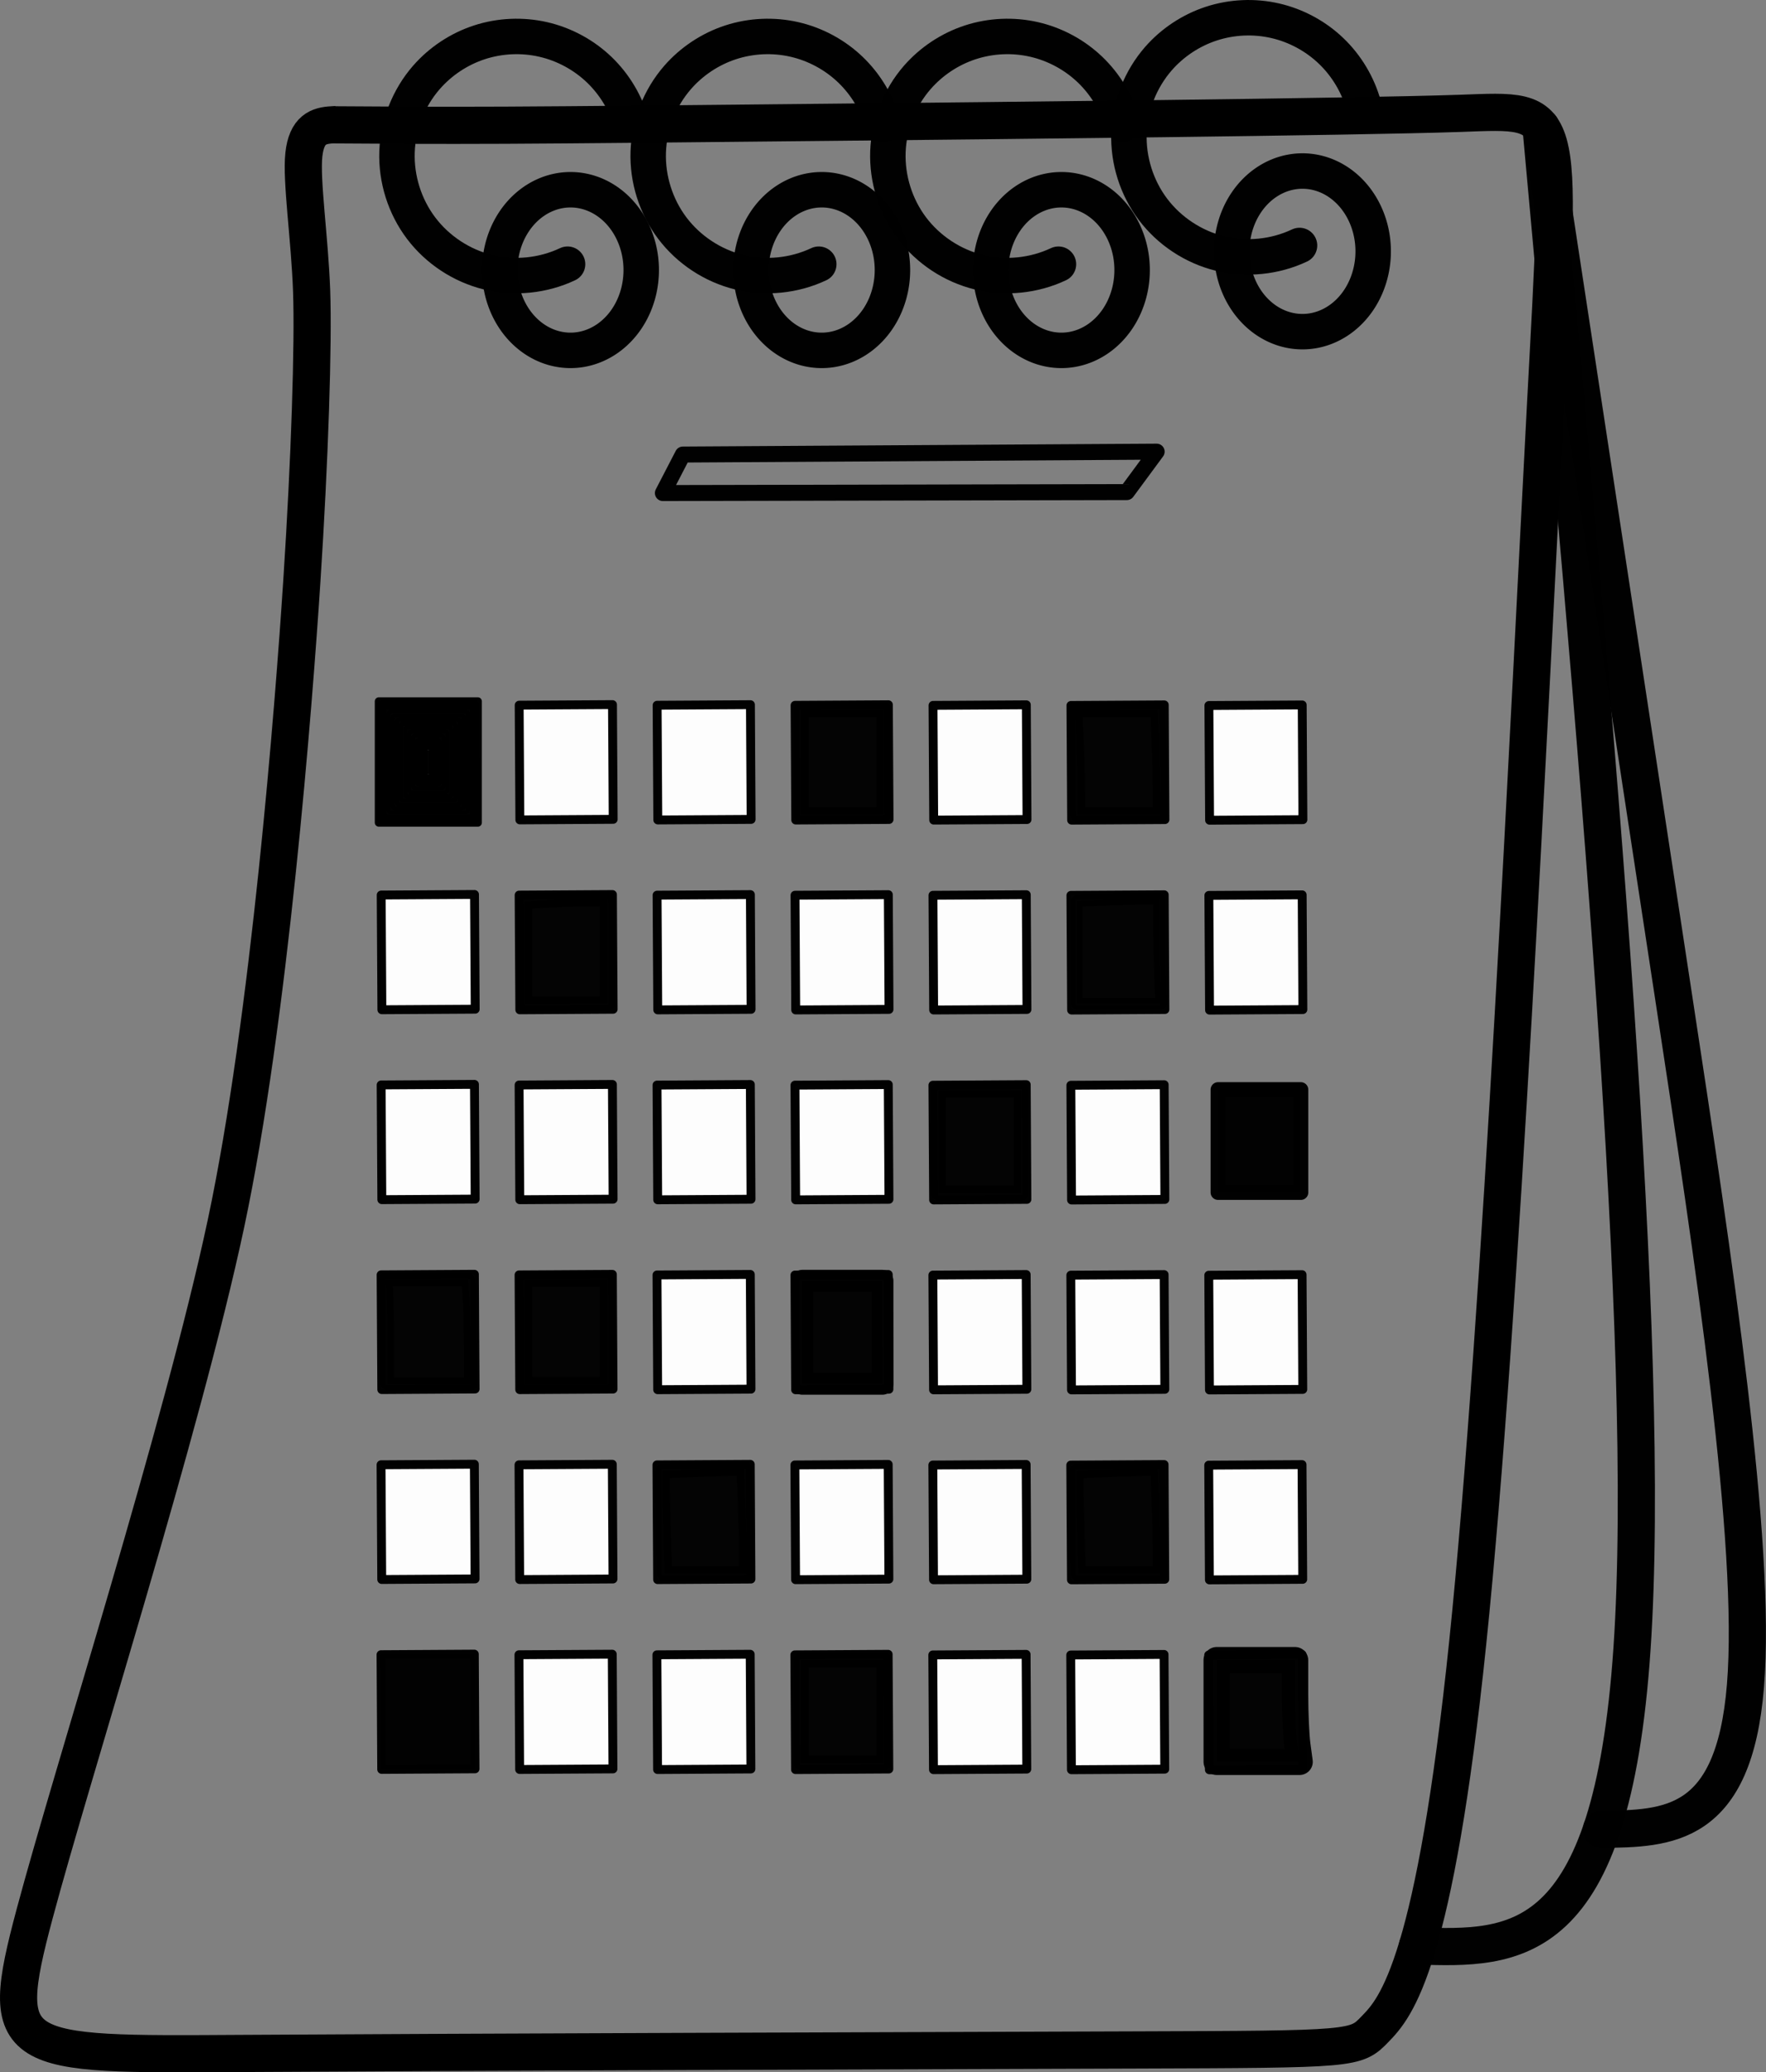 <?xml version="1.0" encoding="UTF-8" standalone="no"?>
<!-- Created with Inkscape (http://www.inkscape.org/) -->

<svg
   width="120.497mm"
   height="141.341mm"
   viewBox="0 0 120.497 141.341"
   version="1.1"
   id="svg1"
   xmlns="http://www.w3.org/2000/svg"
   xmlns:svg="http://www.w3.org/2000/svg">
  <rect x="0" y="0" width="120.497" height="141.341" fill="#808080" stroke="none"/>
  <defs
     id="defs1" />
  <path
     style="display:inline;opacity:1;fill:none;fill-opacity:0.992;stroke:#000000;stroke-width:2.536;stroke-linecap:round;stroke-dasharray:none;stroke-opacity:1;paint-order:markers fill stroke"
     d="m 22.656,8.513 c -0.915,0.056 -1.733,0.301 -1.924,2.039 -0.191,1.738 0.404,5.733 0.531,9.305 0.127,3.572 -0.122,11.415 -0.669,19.797 -0.547,8.382 -2.21,29.879 -5.181,43.824 -2.971,13.945 -10.459,37.355 -13.053,47.061 -2.594,9.706 -1.542,9.611 14.088,9.515 15.63,-0.096 45.838,-0.191 60.943,-0.239 15.104,-0.048 15.104,-0.048 16.443,-1.434 0.686,-0.711 1.724,-1.786 2.883,-5.659 1.101,-3.681 2.311,-9.889 3.431,-20.712 2.298,-22.213 4.218,-63.863 5.31,-84.466 1.092,-20.603 1.409,-20.067 -5.783,-19.815 -7.192,0.252 -32.734,0.507 -42.613,0.607 -9.879,0.1 -17.622,0.18 -22.567,0.203 -4.945,0.023 -8.401,-0.004 -11.838,-0.026 z"
     id="path127" />
  <path
     style="opacity:0.99;fill:none;fill-opacity:0.661;stroke:#000000;stroke-width:2.536;stroke-linecap:round;stroke-dasharray:none;stroke-opacity:1;paint-order:markers fill stroke"
     d="m 96.716,132.722 c 6.616,0.21 13.232,0.419 14.637,-20.254 1.405,-20.673 -2.4,-62.228 -6.206,-103.784"
     id="path134" />
  <path
     style="opacity:0.99;fill:none;fill-opacity:0.661;stroke:#000000;stroke-width:2.536;stroke-linecap:round;stroke-dasharray:none;stroke-opacity:1;paint-order:markers fill stroke"
     d="m 109.277,124.768 c 4.517,-0.052 9.034,-0.104 9.819,-9.791 0.785,-9.687 -2.162,-29.008 -4.888,-46.885 -2.727,-17.877 -5.233,-34.31 -7.739,-50.744 0,0 -0.004,-0.025 -0.004,-0.025 -0.007,-0.049 -0.015,-0.097 -0.234,-1.537 -0.22,-1.44 -0.651,-4.271 -1.083,-7.102"
     id="path135" />
  <g
     id="g137"
     transform="translate(-54.334,-47.054)"
     style="stroke-width:2.419;stroke-dasharray:none">
    <path
       style="opacity:0.99;fill:none;fill-opacity:0.661;stroke:#000000;stroke-width:2.419;stroke-linecap:round;stroke-dasharray:none;stroke-opacity:1;paint-order:markers fill stroke"
       id="path136"
       d="m 98.04,64.716 a 4.826,5.478 0 0 1 -4.104,6.181 4.826,5.478 0 0 1 -5.453,-4.647 4.826,5.478 0 0 1 4.084,-6.198 4.826,5.478 0 0 1 5.468,4.624 z" />
    <path
       style="opacity:0.99;fill:none;fill-opacity:0.661;stroke:#000000;stroke-width:2.419;stroke-linecap:round;stroke-dasharray:none;stroke-opacity:1;paint-order:markers fill stroke"
       d="m 93.06,65.073 c -1.679,0.793 -3.632,0.988 -5.434,0.545 -1.802,-0.444 -3.441,-1.524 -4.56,-3.005 -1.119,-1.481 -1.709,-3.354 -1.642,-5.209 0.067,-1.855 0.79,-3.68 2.011,-5.077 0.964,-1.102 2.23,-1.938 3.623,-2.39 1.393,-0.452 2.908,-0.52 4.336,-0.193 1.428,0.326 2.763,1.046 3.821,2.058 1.058,1.012 1.836,2.315 2.225,3.726"
       id="path137" />
  </g>
  <g
     id="g137-3"
     transform="translate(-37.193,-47.054)"
     style="stroke-width:2.419;stroke-dasharray:none">
    <path
       style="opacity:0.99;fill:none;fill-opacity:0.661;stroke:#000000;stroke-width:2.419;stroke-linecap:round;stroke-dasharray:none;stroke-opacity:1;paint-order:markers fill stroke"
       id="path136-8"
       d="m 98.04,64.716 a 4.826,5.478 0 0 1 -4.104,6.181 4.826,5.478 0 0 1 -5.453,-4.647 4.826,5.478 0 0 1 4.084,-6.198 4.826,5.478 0 0 1 5.468,4.624 z" />
    <path
       style="opacity:0.99;fill:none;fill-opacity:0.661;stroke:#000000;stroke-width:2.419;stroke-linecap:round;stroke-dasharray:none;stroke-opacity:1;paint-order:markers fill stroke"
       d="m 93.06,65.073 c -1.679,0.793 -3.632,0.988 -5.434,0.545 -1.802,-0.444 -3.441,-1.524 -4.56,-3.005 -1.119,-1.481 -1.709,-3.354 -1.642,-5.209 0.067,-1.855 0.79,-3.68 2.011,-5.077 0.964,-1.102 2.23,-1.938 3.623,-2.39 1.393,-0.452 2.908,-0.52 4.336,-0.193 1.428,0.326 2.763,1.046 3.821,2.058 1.058,1.012 1.836,2.315 2.225,3.726"
       id="path137-6" />
  </g>
  <g
     id="g137-3-8"
     transform="translate(-20.84,-47.054)"
     style="stroke-width:2.419;stroke-dasharray:none">
    <path
       style="opacity:0.99;fill:none;fill-opacity:0.661;stroke:#000000;stroke-width:2.419;stroke-linecap:round;stroke-dasharray:none;stroke-opacity:1;paint-order:markers fill stroke"
       id="path136-8-7"
       d="m 98.04,64.716 a 4.826,5.478 0 0 1 -4.104,6.181 4.826,5.478 0 0 1 -5.453,-4.647 4.826,5.478 0 0 1 4.084,-6.198 4.826,5.478 0 0 1 5.468,4.624 z" />
    <path
       style="opacity:0.99;fill:none;fill-opacity:0.661;stroke:#000000;stroke-width:2.419;stroke-linecap:round;stroke-dasharray:none;stroke-opacity:1;paint-order:markers fill stroke"
       d="m 93.06,65.073 c -1.679,0.793 -3.632,0.988 -5.434,0.545 -1.802,-0.444 -3.441,-1.524 -4.56,-3.005 -1.119,-1.481 -1.709,-3.354 -1.642,-5.209 0.067,-1.855 0.79,-3.68 2.011,-5.077 0.964,-1.102 2.23,-1.938 3.623,-2.39 1.393,-0.452 2.908,-0.52 4.336,-0.193 1.428,0.326 2.763,1.046 3.821,2.058 1.058,1.012 1.836,2.315 2.225,3.726"
       id="path137-6-6" />
  </g>
  <g
     id="g137-3-8-4"
     transform="translate(-4.392,-48.33)"
     style="stroke-width:2.419;stroke-dasharray:none">
    <path
       style="opacity:0.99;fill:none;fill-opacity:0.661;stroke:#000000;stroke-width:2.419;stroke-linecap:round;stroke-dasharray:none;stroke-opacity:1;paint-order:markers fill stroke"
       id="path136-8-7-9"
       d="m 98.04,64.716 a 4.826,5.478 0 0 1 -4.104,6.181 4.826,5.478 0 0 1 -5.453,-4.647 4.826,5.478 0 0 1 4.084,-6.198 4.826,5.478 0 0 1 5.468,4.624 z" />
    <path
       style="opacity:0.99;fill:none;fill-opacity:0.661;stroke:#000000;stroke-width:2.419;stroke-linecap:round;stroke-dasharray:none;stroke-opacity:1;paint-order:markers fill stroke"
       d="m 93.06,65.073 c -1.679,0.793 -3.632,0.988 -5.434,0.545 -1.802,-0.444 -3.441,-1.524 -4.56,-3.005 -1.119,-1.481 -1.709,-3.354 -1.642,-5.209 0.067,-1.855 0.79,-3.68 2.011,-5.077 0.964,-1.102 2.23,-1.938 3.623,-2.39 1.393,-0.452 2.908,-0.52 4.336,-0.193 1.428,0.326 2.763,1.046 3.821,2.058 1.058,1.012 1.836,2.315 2.225,3.726"
       id="path137-6-6-6" />
  </g>
  <path
     style="opacity:0.99;fill:none;fill-opacity:0.661;stroke:#000000;stroke-width:1.091;stroke-linecap:round;stroke-linejoin:round;stroke-miterlimit:4.5;stroke-dasharray:none;stroke-opacity:1;paint-order:markers fill stroke"
     d="m 46.591,31.002 -1.361,2.626 31.657,-0.066 2.033,-2.757 z"
     id="path138" />
  <rect
     style="opacity:0.99;fill:#ffffff;fill-opacity:0.992;stroke:#000000;stroke-width:0.606;stroke-linecap:round;stroke-linejoin:round;stroke-miterlimit:4.5;stroke-dasharray:none;stroke-opacity:1;paint-order:markers fill stroke"
     id="rect155"
     width="6.367"
     height="7.825"
     x="25.722"
     y="48.246"
     transform="matrix(1,-0.006,0.006,1,0,0)" />
  <rect
     style="opacity:0.99;fill:#ffffff;fill-opacity:0.992;stroke:#000000;stroke-width:0.606;stroke-linecap:round;stroke-linejoin:round;stroke-miterlimit:4.5;stroke-dasharray:none;stroke-opacity:1;paint-order:markers fill stroke"
     id="rect155-4"
     width="6.367"
     height="7.825"
     x="35.134"
     y="48.306"
     transform="matrix(1,-0.006,0.006,1,0,0)" />
  <rect
     style="opacity:0.99;fill:#ffffff;fill-opacity:0.992;stroke:#000000;stroke-width:0.606;stroke-linecap:round;stroke-linejoin:round;stroke-miterlimit:4.5;stroke-dasharray:none;stroke-opacity:1;paint-order:markers fill stroke"
     id="rect155-4-2"
     width="6.367"
     height="7.825"
     x="44.546"
     y="48.367"
     transform="matrix(1,-0.006,0.006,1,0,0)" />
  <rect
     style="opacity:0.99;fill:#ffffff;fill-opacity:0.992;stroke:#000000;stroke-width:0.606;stroke-linecap:round;stroke-linejoin:round;stroke-miterlimit:4.5;stroke-dasharray:none;stroke-opacity:1;paint-order:markers fill stroke"
     id="rect155-4-2-2"
     width="6.367"
     height="7.825"
     x="53.958"
     y="48.428"
     transform="matrix(1,-0.006,0.006,1,0,0)" />
  <rect
     style="opacity:0.99;fill:#ffffff;fill-opacity:0.992;stroke:#000000;stroke-width:0.606;stroke-linecap:round;stroke-linejoin:round;stroke-miterlimit:4.5;stroke-dasharray:none;stroke-opacity:1;paint-order:markers fill stroke"
     id="rect155-4-2-2-0"
     width="6.367"
     height="7.825"
     x="63.37"
     y="48.489"
     transform="matrix(1,-0.006,0.006,1,0,0)" />
  <rect
     style="opacity:0.99;fill:#ffffff;fill-opacity:0.992;stroke:#000000;stroke-width:0.606;stroke-linecap:round;stroke-linejoin:round;stroke-miterlimit:4.5;stroke-dasharray:none;stroke-opacity:1;paint-order:markers fill stroke"
     id="rect155-4-2-2-0-3"
     width="6.367"
     height="7.825"
     x="72.781"
     y="48.55"
     transform="matrix(1,-0.006,0.006,1,0,0)" />
  <rect
     style="opacity:0.99;fill:#ffffff;fill-opacity:0.992;stroke:#000000;stroke-width:0.606;stroke-linecap:round;stroke-linejoin:round;stroke-miterlimit:4.5;stroke-dasharray:none;stroke-opacity:1;paint-order:markers fill stroke"
     id="rect155-4-2-2-0-3-1"
     width="6.367"
     height="7.825"
     x="82.193"
     y="48.611"
     transform="matrix(1,-0.006,0.006,1,0,0)" />
  <rect
     style="opacity:0.99;fill:#ffffff;fill-opacity:0.992;stroke:#000000;stroke-width:0.606;stroke-linecap:round;stroke-linejoin:round;stroke-miterlimit:4.5;stroke-dasharray:none;stroke-opacity:1;paint-order:markers fill stroke"
     id="rect155-1"
     width="6.367"
     height="7.825"
     x="25.642"
     y="61.198"
     transform="matrix(1,-0.006,0.006,1,0,0)" />
  <rect
     style="opacity:0.99;fill:#ffffff;fill-opacity:0.992;stroke:#000000;stroke-width:0.606;stroke-linecap:round;stroke-linejoin:round;stroke-miterlimit:4.5;stroke-dasharray:none;stroke-opacity:1;paint-order:markers fill stroke"
     id="rect155-4-4"
     width="6.367"
     height="7.825"
     x="35.053"
     y="61.259"
     transform="matrix(1,-0.006,0.006,1,0,0)" />
  <rect
     style="opacity:0.99;fill:#ffffff;fill-opacity:0.992;stroke:#000000;stroke-width:0.606;stroke-linecap:round;stroke-linejoin:round;stroke-miterlimit:4.5;stroke-dasharray:none;stroke-opacity:1;paint-order:markers fill stroke"
     id="rect155-4-2-4"
     width="6.367"
     height="7.825"
     x="44.465"
     y="61.32"
     transform="matrix(1,-0.006,0.006,1,0,0)" />
  <rect
     style="opacity:0.99;fill:#ffffff;fill-opacity:0.992;stroke:#000000;stroke-width:0.606;stroke-linecap:round;stroke-linejoin:round;stroke-miterlimit:4.5;stroke-dasharray:none;stroke-opacity:1;paint-order:markers fill stroke"
     id="rect155-4-2-2-7"
     width="6.367"
     height="7.825"
     x="53.877"
     y="61.381"
     transform="matrix(1,-0.006,0.006,1,0,0)" />
  <rect
     style="opacity:0.99;fill:#ffffff;fill-opacity:0.992;stroke:#000000;stroke-width:0.606;stroke-linecap:round;stroke-linejoin:round;stroke-miterlimit:4.5;stroke-dasharray:none;stroke-opacity:1;paint-order:markers fill stroke"
     id="rect155-4-2-2-0-8"
     width="6.367"
     height="7.825"
     x="63.289"
     y="61.441"
     transform="matrix(1,-0.006,0.006,1,0,0)" />
  <rect
     style="opacity:0.99;fill:#ffffff;fill-opacity:0.992;stroke:#000000;stroke-width:0.606;stroke-linecap:round;stroke-linejoin:round;stroke-miterlimit:4.5;stroke-dasharray:none;stroke-opacity:1;paint-order:markers fill stroke"
     id="rect155-4-2-2-0-3-8"
     width="6.367"
     height="7.825"
     x="72.701"
     y="61.502"
     transform="matrix(1,-0.006,0.006,1,0,0)" />
  <rect
     style="opacity:0.99;fill:#ffffff;fill-opacity:0.992;stroke:#000000;stroke-width:0.606;stroke-linecap:round;stroke-linejoin:round;stroke-miterlimit:4.5;stroke-dasharray:none;stroke-opacity:1;paint-order:markers fill stroke"
     id="rect155-4-2-2-0-3-1-5"
     width="6.367"
     height="7.825"
     x="82.113"
     y="61.563"
     transform="matrix(1,-0.006,0.006,1,0,0)" />
  <rect
     style="opacity:0.99;fill:#ffffff;fill-opacity:0.992;stroke:#000000;stroke-width:0.606;stroke-linecap:round;stroke-linejoin:round;stroke-miterlimit:4.5;stroke-dasharray:none;stroke-opacity:1;paint-order:markers fill stroke"
     id="rect155-1-3"
     width="6.367"
     height="7.825"
     x="25.561"
     y="74.15"
     transform="matrix(1,-0.006,0.006,1,0,0)" />
  <rect
     style="opacity:0.99;fill:#ffffff;fill-opacity:0.992;stroke:#000000;stroke-width:0.606;stroke-linecap:round;stroke-linejoin:round;stroke-miterlimit:4.5;stroke-dasharray:none;stroke-opacity:1;paint-order:markers fill stroke"
     id="rect155-4-4-1"
     width="6.367"
     height="7.825"
     x="34.973"
     y="74.211"
     transform="matrix(1,-0.006,0.006,1,0,0)" />
  <rect
     style="opacity:0.99;fill:#ffffff;fill-opacity:0.992;stroke:#000000;stroke-width:0.606;stroke-linecap:round;stroke-linejoin:round;stroke-miterlimit:4.5;stroke-dasharray:none;stroke-opacity:1;paint-order:markers fill stroke"
     id="rect155-4-2-4-2"
     width="6.367"
     height="7.825"
     x="44.384"
     y="74.272"
     transform="matrix(1,-0.006,0.006,1,0,0)" />
  <rect
     style="opacity:0.99;fill:#ffffff;fill-opacity:0.992;stroke:#000000;stroke-width:0.606;stroke-linecap:round;stroke-linejoin:round;stroke-miterlimit:4.5;stroke-dasharray:none;stroke-opacity:1;paint-order:markers fill stroke"
     id="rect155-4-2-2-7-4"
     width="6.367"
     height="7.825"
     x="53.796"
     y="74.333"
     transform="matrix(1,-0.006,0.006,1,0,0)" />
  <rect
     style="opacity:0.99;fill:#ffffff;fill-opacity:0.992;stroke:#000000;stroke-width:0.606;stroke-linecap:round;stroke-linejoin:round;stroke-miterlimit:4.5;stroke-dasharray:none;stroke-opacity:1;paint-order:markers fill stroke"
     id="rect155-4-2-2-0-8-5"
     width="6.367"
     height="7.825"
     x="63.208"
     y="74.394"
     transform="matrix(1,-0.006,0.006,1,0,0)" />
  <rect
     style="opacity:0.99;fill:#ffffff;fill-opacity:0.992;stroke:#000000;stroke-width:0.606;stroke-linecap:round;stroke-linejoin:round;stroke-miterlimit:4.5;stroke-dasharray:none;stroke-opacity:1;paint-order:markers fill stroke"
     id="rect155-4-2-2-0-3-8-9"
     width="6.367"
     height="7.825"
     x="72.62"
     y="74.455"
     transform="matrix(1,-0.006,0.006,1,0,0)" />
  <rect
     style="opacity:0.99;fill:#ffffff;fill-opacity:0.992;stroke:#000000;stroke-width:0.606;stroke-linecap:round;stroke-linejoin:round;stroke-miterlimit:4.5;stroke-dasharray:none;stroke-opacity:1;paint-order:markers fill stroke"
     id="rect155-1-3-5"
     width="6.367"
     height="7.825"
     x="25.48"
     y="87.103"
     transform="matrix(1,-0.006,0.006,1,0,0)" />
  <rect
     style="opacity:0.99;fill:#ffffff;fill-opacity:0.992;stroke:#000000;stroke-width:0.606;stroke-linecap:round;stroke-linejoin:round;stroke-miterlimit:4.5;stroke-dasharray:none;stroke-opacity:1;paint-order:markers fill stroke"
     id="rect155-4-4-1-7"
     width="6.367"
     height="7.825"
     x="34.892"
     y="87.164"
     transform="matrix(1,-0.006,0.006,1,0,0)" />
  <rect
     style="opacity:0.99;fill:#ffffff;fill-opacity:0.992;stroke:#000000;stroke-width:0.606;stroke-linecap:round;stroke-linejoin:round;stroke-miterlimit:4.5;stroke-dasharray:none;stroke-opacity:1;paint-order:markers fill stroke"
     id="rect155-4-2-4-2-3"
     width="6.367"
     height="7.825"
     x="44.304"
     y="87.225"
     transform="matrix(1,-0.006,0.006,1,0,0)" />
  <rect
     style="opacity:0.99;fill:#ffffff;fill-opacity:0.992;stroke:#000000;stroke-width:0.606;stroke-linecap:round;stroke-linejoin:round;stroke-miterlimit:4.5;stroke-dasharray:none;stroke-opacity:1;paint-order:markers fill stroke"
     id="rect155-4-2-2-7-4-6"
     width="6.367"
     height="7.825"
     x="53.716"
     y="87.286"
     transform="matrix(1,-0.006,0.006,1,0,0)" />
  <rect
     style="opacity:0.99;fill:#ffffff;fill-opacity:0.992;stroke:#000000;stroke-width:0.606;stroke-linecap:round;stroke-linejoin:round;stroke-miterlimit:4.5;stroke-dasharray:none;stroke-opacity:1;paint-order:markers fill stroke"
     id="rect155-4-2-2-0-8-5-3"
     width="6.367"
     height="7.825"
     x="63.127"
     y="87.346"
     transform="matrix(1,-0.006,0.006,1,0,0)" />
  <rect
     style="opacity:0.99;fill:#ffffff;fill-opacity:0.992;stroke:#000000;stroke-width:0.606;stroke-linecap:round;stroke-linejoin:round;stroke-miterlimit:4.5;stroke-dasharray:none;stroke-opacity:1;paint-order:markers fill stroke"
     id="rect155-4-2-2-0-3-8-9-6"
     width="6.367"
     height="7.825"
     x="72.539"
     y="87.407"
     transform="matrix(1,-0.006,0.006,1,0,0)" />
  <rect
     style="opacity:0.99;fill:#ffffff;fill-opacity:0.992;stroke:#000000;stroke-width:0.606;stroke-linecap:round;stroke-linejoin:round;stroke-miterlimit:4.5;stroke-dasharray:none;stroke-opacity:1;paint-order:markers fill stroke"
     id="rect155-4-2-2-0-3-1-5-6-7"
     width="6.367"
     height="7.825"
     x="81.951"
     y="87.468"
     transform="matrix(1,-0.006,0.006,1,0,0)" />
  <rect
     style="opacity:0.99;fill:#ffffff;fill-opacity:0.992;stroke:#000000;stroke-width:0.606;stroke-linecap:round;stroke-linejoin:round;stroke-miterlimit:4.5;stroke-dasharray:none;stroke-opacity:1;paint-order:markers fill stroke"
     id="rect155-1-3-5-2"
     width="6.367"
     height="7.825"
     x="25.399"
     y="100.055"
     transform="matrix(1,-0.006,0.006,1,0,0)" />
  <rect
     style="opacity:0.99;fill:#ffffff;fill-opacity:0.992;stroke:#000000;stroke-width:0.606;stroke-linecap:round;stroke-linejoin:round;stroke-miterlimit:4.5;stroke-dasharray:none;stroke-opacity:1;paint-order:markers fill stroke"
     id="rect155-4-4-1-7-6"
     width="6.367"
     height="7.825"
     x="34.811"
     y="100.116"
     transform="matrix(1,-0.006,0.006,1,0,0)" />
  <rect
     style="opacity:0.99;fill:#ffffff;fill-opacity:0.992;stroke:#000000;stroke-width:0.606;stroke-linecap:round;stroke-linejoin:round;stroke-miterlimit:4.5;stroke-dasharray:none;stroke-opacity:1;paint-order:markers fill stroke"
     id="rect155-4-2-4-2-3-3"
     width="6.367"
     height="7.825"
     x="44.223"
     y="100.177"
     transform="matrix(1,-0.006,0.006,1,0,0)" />
  <rect
     style="opacity:0.99;fill:#ffffff;fill-opacity:0.992;stroke:#000000;stroke-width:0.606;stroke-linecap:round;stroke-linejoin:round;stroke-miterlimit:4.5;stroke-dasharray:none;stroke-opacity:1;paint-order:markers fill stroke"
     id="rect155-4-2-2-7-4-6-1"
     width="6.367"
     height="7.825"
     x="53.635"
     y="100.238"
     transform="matrix(1,-0.006,0.006,1,0,0)" />
  <rect
     style="opacity:0.99;fill:#ffffff;fill-opacity:0.992;stroke:#000000;stroke-width:0.606;stroke-linecap:round;stroke-linejoin:round;stroke-miterlimit:4.5;stroke-dasharray:none;stroke-opacity:1;paint-order:markers fill stroke"
     id="rect155-4-2-2-0-8-5-3-1"
     width="6.367"
     height="7.825"
     x="63.047"
     y="100.299"
     transform="matrix(1,-0.006,0.006,1,0,0)" />
  <rect
     style="opacity:0.99;fill:#ffffff;fill-opacity:0.992;stroke:#000000;stroke-width:0.606;stroke-linecap:round;stroke-linejoin:round;stroke-miterlimit:4.5;stroke-dasharray:none;stroke-opacity:1;paint-order:markers fill stroke"
     id="rect155-4-2-2-0-3-8-9-6-4"
     width="6.367"
     height="7.825"
     x="72.458"
     y="100.36"
     transform="matrix(1,-0.006,0.006,1,0,0)" />
  <rect
     style="opacity:0.99;fill:#ffffff;fill-opacity:0.992;stroke:#000000;stroke-width:0.606;stroke-linecap:round;stroke-linejoin:round;stroke-miterlimit:4.5;stroke-dasharray:none;stroke-opacity:1;paint-order:markers fill stroke"
     id="rect155-4-2-2-0-3-1-5-6-7-8"
     width="6.367"
     height="7.825"
     x="81.87"
     y="100.421"
     transform="matrix(1,-0.006,0.006,1,0,0)" />
  <rect
     style="opacity:0.99;fill:#000000;fill-opacity:0.992;stroke:#000000;stroke-width:0.606;stroke-linecap:round;stroke-linejoin:round;stroke-miterlimit:4.5;stroke-dasharray:none;stroke-opacity:1;paint-order:markers fill stroke"
     id="rect155-1-3-5-3"
     width="6.367"
     height="7.825"
     x="25.319"
     y="113.008"
     transform="matrix(1,-0.006,0.006,1,0,0)" />
  <rect
     style="opacity:0.99;fill:#ffffff;fill-opacity:0.992;stroke:#000000;stroke-width:0.606;stroke-linecap:round;stroke-linejoin:round;stroke-miterlimit:4.5;stroke-dasharray:none;stroke-opacity:1;paint-order:markers fill stroke"
     id="rect155-4-4-1-7-7"
     width="6.367"
     height="7.825"
     x="34.73"
     y="113.069"
     transform="matrix(1,-0.006,0.006,1,0,0)" />
  <rect
     style="opacity:0.99;fill:#ffffff;fill-opacity:0.992;stroke:#000000;stroke-width:0.606;stroke-linecap:round;stroke-linejoin:round;stroke-miterlimit:4.5;stroke-dasharray:none;stroke-opacity:1;paint-order:markers fill stroke"
     id="rect155-4-2-4-2-3-5"
     width="6.367"
     height="7.825"
     x="44.142"
     y="113.13"
     transform="matrix(1,-0.006,0.006,1,0,0)" />
  <rect
     style="opacity:0.99;fill:#ffffff;fill-opacity:0.992;stroke:#000000;stroke-width:0.606;stroke-linecap:round;stroke-linejoin:round;stroke-miterlimit:4.5;stroke-dasharray:none;stroke-opacity:1;paint-order:markers fill stroke"
     id="rect155-4-2-2-7-4-6-3"
     width="6.367"
     height="7.825"
     x="53.554"
     y="113.19"
     transform="matrix(1,-0.006,0.006,1,0,0)" />
  <rect
     style="opacity:0.99;fill:#ffffff;fill-opacity:0.992;stroke:#000000;stroke-width:0.606;stroke-linecap:round;stroke-linejoin:round;stroke-miterlimit:4.5;stroke-dasharray:none;stroke-opacity:1;paint-order:markers fill stroke"
     id="rect155-4-2-2-0-8-5-3-6"
     width="6.367"
     height="7.825"
     x="62.966"
     y="113.251"
     transform="matrix(1,-0.006,0.006,1,0,0)" />
  <rect
     style="opacity:0.99;fill:#ffffff;fill-opacity:0.992;stroke:#000000;stroke-width:0.606;stroke-linecap:round;stroke-linejoin:round;stroke-miterlimit:4.5;stroke-dasharray:none;stroke-opacity:1;paint-order:markers fill stroke"
     id="rect155-4-2-2-0-3-8-9-6-8"
     width="6.367"
     height="7.825"
     x="72.378"
     y="113.312"
     transform="matrix(1,-0.006,0.006,1,0,0)" />
  <rect
     style="opacity:0.99;fill:#ffffff;fill-opacity:0.992;stroke:#000000;stroke-width:0.606;stroke-linecap:round;stroke-linejoin:round;stroke-miterlimit:4.5;stroke-dasharray:none;stroke-opacity:1;paint-order:markers fill stroke"
     id="rect155-4-2-2-0-3-1-5-6-7-1"
     width="6.367"
     height="7.825"
     x="81.79"
     y="113.373"
     transform="matrix(1,-0.006,0.006,1,0,0)" />
  <path
     style="opacity:0.99;fill:#000000;fill-opacity:0.992;stroke:#000000;stroke-width:1.017;stroke-linecap:round;stroke-linejoin:round;stroke-miterlimit:4.5;stroke-dasharray:none;stroke-opacity:1;paint-order:markers fill stroke"
     d="m 45.245,103.87 c -0.052,-1.901 -0.067,-3.485 -0.032,-3.52 0.035,-0.035 1.297,-0.099 2.806,-0.142 l 2.743,-0.078 0.091,2.44 c 0.05,1.342 0.091,2.961 0.091,3.598 l 2.95e-4,1.157 h -2.802 -2.802 z"
     id="path156" />
  <path
     style="opacity:0.99;fill:#000000;fill-opacity:0.992;stroke:#000000;stroke-width:1.017;stroke-linecap:round;stroke-linejoin:round;stroke-miterlimit:4.5;stroke-dasharray:none;stroke-opacity:1;paint-order:markers fill stroke"
     d="m 64.03,77.866 v -3.507 h 2.824 2.824 v 3.507 3.507 h -2.824 -2.824 z"
     id="path157" />
  <path
     style="opacity:0.99;fill:#000000;fill-opacity:0.992;stroke:#000000;stroke-width:1.017;stroke-linecap:round;stroke-linejoin:round;stroke-miterlimit:4.5;stroke-dasharray:none;stroke-opacity:1;paint-order:markers fill stroke"
     d="m 83.11,77.824 v -3.507 h 2.824 2.824 v 3.507 3.507 h -2.824 -2.824 z"
     id="path157-8" />
  <path
     style="opacity:0.99;fill:#000000;fill-opacity:0.992;stroke:#000000;stroke-width:1.017;stroke-linecap:round;stroke-linejoin:round;stroke-miterlimit:4.5;stroke-dasharray:none;stroke-opacity:1;paint-order:markers fill stroke"
     d="m 35.792,64.98 v -3.486 l 1.343,-0.09 c 0.739,-0.05 2.009,-0.091 2.824,-0.091 l 1.481,-6e-4 v 3.577 3.577 h -2.824 -2.824 z"
     id="path158" />
  <path
     style="opacity:0.99;fill:#000000;fill-opacity:0.992;stroke:#000000;stroke-width:1.017;stroke-linecap:round;stroke-linejoin:round;stroke-miterlimit:4.5;stroke-dasharray:none;stroke-opacity:1;paint-order:markers fill stroke"
     d="m 73.475,103.877 c -0.055,-1.897 -0.068,-3.481 -0.03,-3.52 0.038,-0.039 1.303,-0.106 2.812,-0.148 l 2.743,-0.078 0.091,2.651 c 0.05,1.458 0.091,3.077 0.091,3.598 l 3e-4,0.947 h -2.804 -2.804 z"
     id="path159" />
  <path
     style="opacity:0.99;fill:#000000;fill-opacity:0.992;stroke:#000000;stroke-width:1.017;stroke-linecap:round;stroke-linejoin:round;stroke-miterlimit:4.5;stroke-dasharray:none;stroke-opacity:1;paint-order:markers fill stroke"
     d="m 54.663,116.726 v -3.507 h 2.824 2.824 v 3.507 3.507 h -2.824 -2.824 z"
     id="path160" />
  <path
     style="opacity:0.99;fill:#000000;fill-opacity:0.992;stroke:#000000;stroke-width:1.017;stroke-linecap:round;stroke-linejoin:round;stroke-miterlimit:4.5;stroke-dasharray:none;stroke-opacity:1;paint-order:markers fill stroke"
     d="m 73.534,54.32 c 0,-0.682 -0.041,-2.292 -0.09,-3.577 l -0.09,-2.337 h 2.824 2.824 l 0.09,2.63 c 0.05,1.447 0.09,3.057 0.091,3.577 l 3e-4,0.947 h -2.824 -2.824 z"
     id="path161" />
  <path
     style="opacity:0.99;fill:#000000;fill-opacity:0.992;stroke:#000000;stroke-width:1.017;stroke-linecap:round;stroke-linejoin:round;stroke-miterlimit:4.5;stroke-dasharray:none;stroke-opacity:1;paint-order:markers fill stroke"
     d="m 35.792,90.842 v -3.577 h 2.824 2.824 v 3.577 3.577 h -2.824 -2.824 z"
     id="path162" />
  <path
     style="opacity:0.99;fill:#000000;fill-opacity:0.992;stroke:#000000;stroke-width:1.017;stroke-linecap:round;stroke-linejoin:round;stroke-miterlimit:4.5;stroke-dasharray:none;stroke-opacity:1;paint-order:markers fill stroke"
     d="m 54.663,51.982 v -3.577 h 2.824 2.824 v 3.577 3.577 h -2.824 -2.824 z"
     id="path163" />
  <path
     style="opacity:0.99;fill:#000000;fill-opacity:0.992;stroke:#000000;stroke-width:1.795;stroke-linecap:round;stroke-linejoin:round;stroke-miterlimit:4.5;stroke-dasharray:none;stroke-opacity:1;paint-order:markers fill stroke"
     d="m 83.015,116.697 v -3.467 h 2.675 2.675 v 2.318 c 0,1.275 0.07,2.835 0.155,3.467 l 0.155,1.149 h -2.829 -2.829 z"
     id="path164" />
  <path
     style="opacity:0.99;fill:#000000;fill-opacity:0.992;stroke:#000000;stroke-width:1.497;stroke-linecap:round;stroke-linejoin:round;stroke-miterlimit:4.5;stroke-dasharray:none;stroke-opacity:1;paint-order:markers fill stroke"
     d="m 54.739,90.867 v -3.51 h 2.736 2.736 v 3.51 3.51 h -2.736 -2.736 z"
     id="path167" />
  <path
     style="opacity:0.99;fill:#000000;fill-opacity:0.992;stroke:#000000;stroke-width:0.891;stroke-linecap:round;stroke-linejoin:round;stroke-miterlimit:4.5;stroke-dasharray:none;stroke-opacity:1;paint-order:markers fill stroke"
     d="m 26.441,91.476 c -5.88e-4,-1.605 -0.035,-3.209 -0.077,-3.563 l -0.076,-0.645 h 2.833 2.833 l 0.078,1.567 c 0.043,0.862 0.079,2.465 0.079,3.563 l 5.88e-4,1.997 h -2.835 -2.835 z"
     id="path168" />
  <path
     style="opacity:0.99;fill:#000000;fill-opacity:0.992;stroke:#000000;stroke-width:0.796;stroke-linecap:round;stroke-linejoin:round;stroke-miterlimit:4.5;stroke-dasharray:none;stroke-opacity:1;paint-order:markers fill stroke"
     d="m 73.471,64.953 v -3.498 l 1.473,-0.072 c 0.81,-0.04 2.072,-0.072 2.804,-0.072 h 1.331 v 1.575 c 0,0.866 0.032,2.473 0.071,3.57 l 0.071,1.995 h -2.875 -2.875 z"
     id="path169" />
  <path
     style="opacity:0.99;fill:none;fill-opacity:0.992;stroke:#000000;stroke-width:0.553;stroke-linecap:round;stroke-linejoin:round;stroke-miterlimit:4.5;paint-order:markers fill stroke"
     d="m 26.399,51.971 v -3.584 h 2.826 2.826 v 3.584 3.584 h -2.826 -2.826 z"
     id="path1" />
  <path
     style="opacity:0.99;fill:none;fill-opacity:0.992;stroke:#000000;stroke-width:0.553;stroke-linecap:round;stroke-linejoin:round;stroke-miterlimit:4.5;paint-order:markers fill stroke"
     d="m 26.675,51.971 v -3.309 h 2.55 2.55 v 3.309 3.308 h -2.55 -2.55 z"
     id="path2" />
  <path
     style="opacity:0.99;fill:none;fill-opacity:0.992;stroke:#000000;stroke-width:0.553;stroke-linecap:round;stroke-linejoin:round;stroke-miterlimit:4.5;paint-order:markers fill stroke"
     d="m 26.95,51.971 v -3.033 h 2.275 2.275 v 3.033 3.033 h -2.275 -2.275 z"
     id="path3" />
  <path
     style="opacity:0.99;fill:none;fill-opacity:0.992;stroke:#000000;stroke-width:0.553;stroke-linecap:round;stroke-linejoin:round;stroke-miterlimit:4.5;paint-order:markers fill stroke"
     d="m 27.226,51.971 v -2.757 h 1.999 1.999 v 2.757 2.757 h -1.999 -1.999 z"
     id="path4" />
  <path
     style="opacity:0.99;fill:none;fill-opacity:0.992;stroke:#000000;stroke-width:0.553;stroke-linecap:round;stroke-linejoin:round;stroke-miterlimit:4.5;paint-order:markers fill stroke"
     d="m 27.502,51.971 v -2.481 h 1.723 1.723 v 2.481 2.481 H 29.225 27.502 Z"
     id="path5" />
  <path
     style="opacity:0.99;fill:none;fill-opacity:0.992;stroke:#000000;stroke-width:0.553;stroke-linecap:round;stroke-linejoin:round;stroke-miterlimit:4.5;paint-order:markers fill stroke"
     d="m 27.778,51.971 v -2.206 h 1.447 1.447 v 2.206 2.206 h -1.447 -1.447 z"
     id="path6" />
  <path
     style="opacity:0.99;fill:none;fill-opacity:0.992;stroke:#000000;stroke-width:0.553;stroke-linecap:round;stroke-linejoin:round;stroke-miterlimit:4.5;paint-order:markers fill stroke"
     d="M 28.053,51.971 V 50.041 h 1.172 1.172 v 1.93 1.93 h -1.172 -1.172 z"
     id="path7" />
  <path
     style="opacity:0.99;fill:none;fill-opacity:0.992;stroke:#000000;stroke-width:0.553;stroke-linecap:round;stroke-linejoin:round;stroke-miterlimit:4.5;paint-order:markers fill stroke"
     d="m 28.329,51.971 v -1.654 h 0.896 0.896 v 1.654 1.654 h -0.896 -0.896 z"
     id="path8" />
  <path
     style="opacity:0.99;fill:none;fill-opacity:0.992;stroke:#000000;stroke-width:0.553;stroke-linecap:round;stroke-linejoin:round;stroke-miterlimit:4.5;paint-order:markers fill stroke"
     d="m 28.605,51.971 v -1.379 h 0.62 0.62 v 1.379 1.379 h -0.62 -0.62 z"
     id="path9" />
  <path
     style="opacity:0.99;fill:none;fill-opacity:0.992;stroke:#000000;stroke-width:0.553;stroke-linecap:round;stroke-linejoin:round;stroke-miterlimit:4.5;paint-order:markers fill stroke"
     d="m 28.605,51.971 v -1.379 h 0.62 0.62 v 1.379 1.379 h -0.62 -0.62 z m 0.965,0 c 0,-1.084 -0.006,-1.103 -0.345,-1.103 -0.339,0 -0.345,0.018 -0.345,1.103 0,1.084 0.006,1.103 0.345,1.103 0.339,0 0.345,-0.018 0.345,-1.103 z"
     id="path10" />
  <path
     style="opacity:0.99;fill:none;fill-opacity:0.992;stroke:#000000;stroke-width:0.553;stroke-linecap:round;stroke-linejoin:round;stroke-miterlimit:4.5;paint-order:markers fill stroke"
     d="m 26.123,51.971 v -3.86 h 3.102 3.102 v 3.86 3.86 h -3.102 -3.102 z m 3.446,0 c 0,-1.084 -0.006,-1.103 -0.345,-1.103 -0.339,0 -0.345,0.018 -0.345,1.103 0,1.084 0.006,1.103 0.345,1.103 0.339,0 0.345,-0.018 0.345,-1.103 z"
     id="path11" />
  <path
     style="opacity:0.99;fill:none;fill-opacity:0.992;stroke:#000000;stroke-width:0.553;stroke-linecap:round;stroke-linejoin:round;stroke-miterlimit:4.5;paint-order:markers fill stroke"
     d="m 25.848,51.971 v -4.136 h 3.377 3.377 v 4.136 4.136 H 29.225 25.848 Z m 3.408,-0.448 c -0.031,-0.246 -0.056,-0.045 -0.056,0.448 0,0.493 0.025,0.694 0.056,0.448 0.031,-0.246 0.031,-0.65 0,-0.896 z"
     id="path12" />
</svg>
